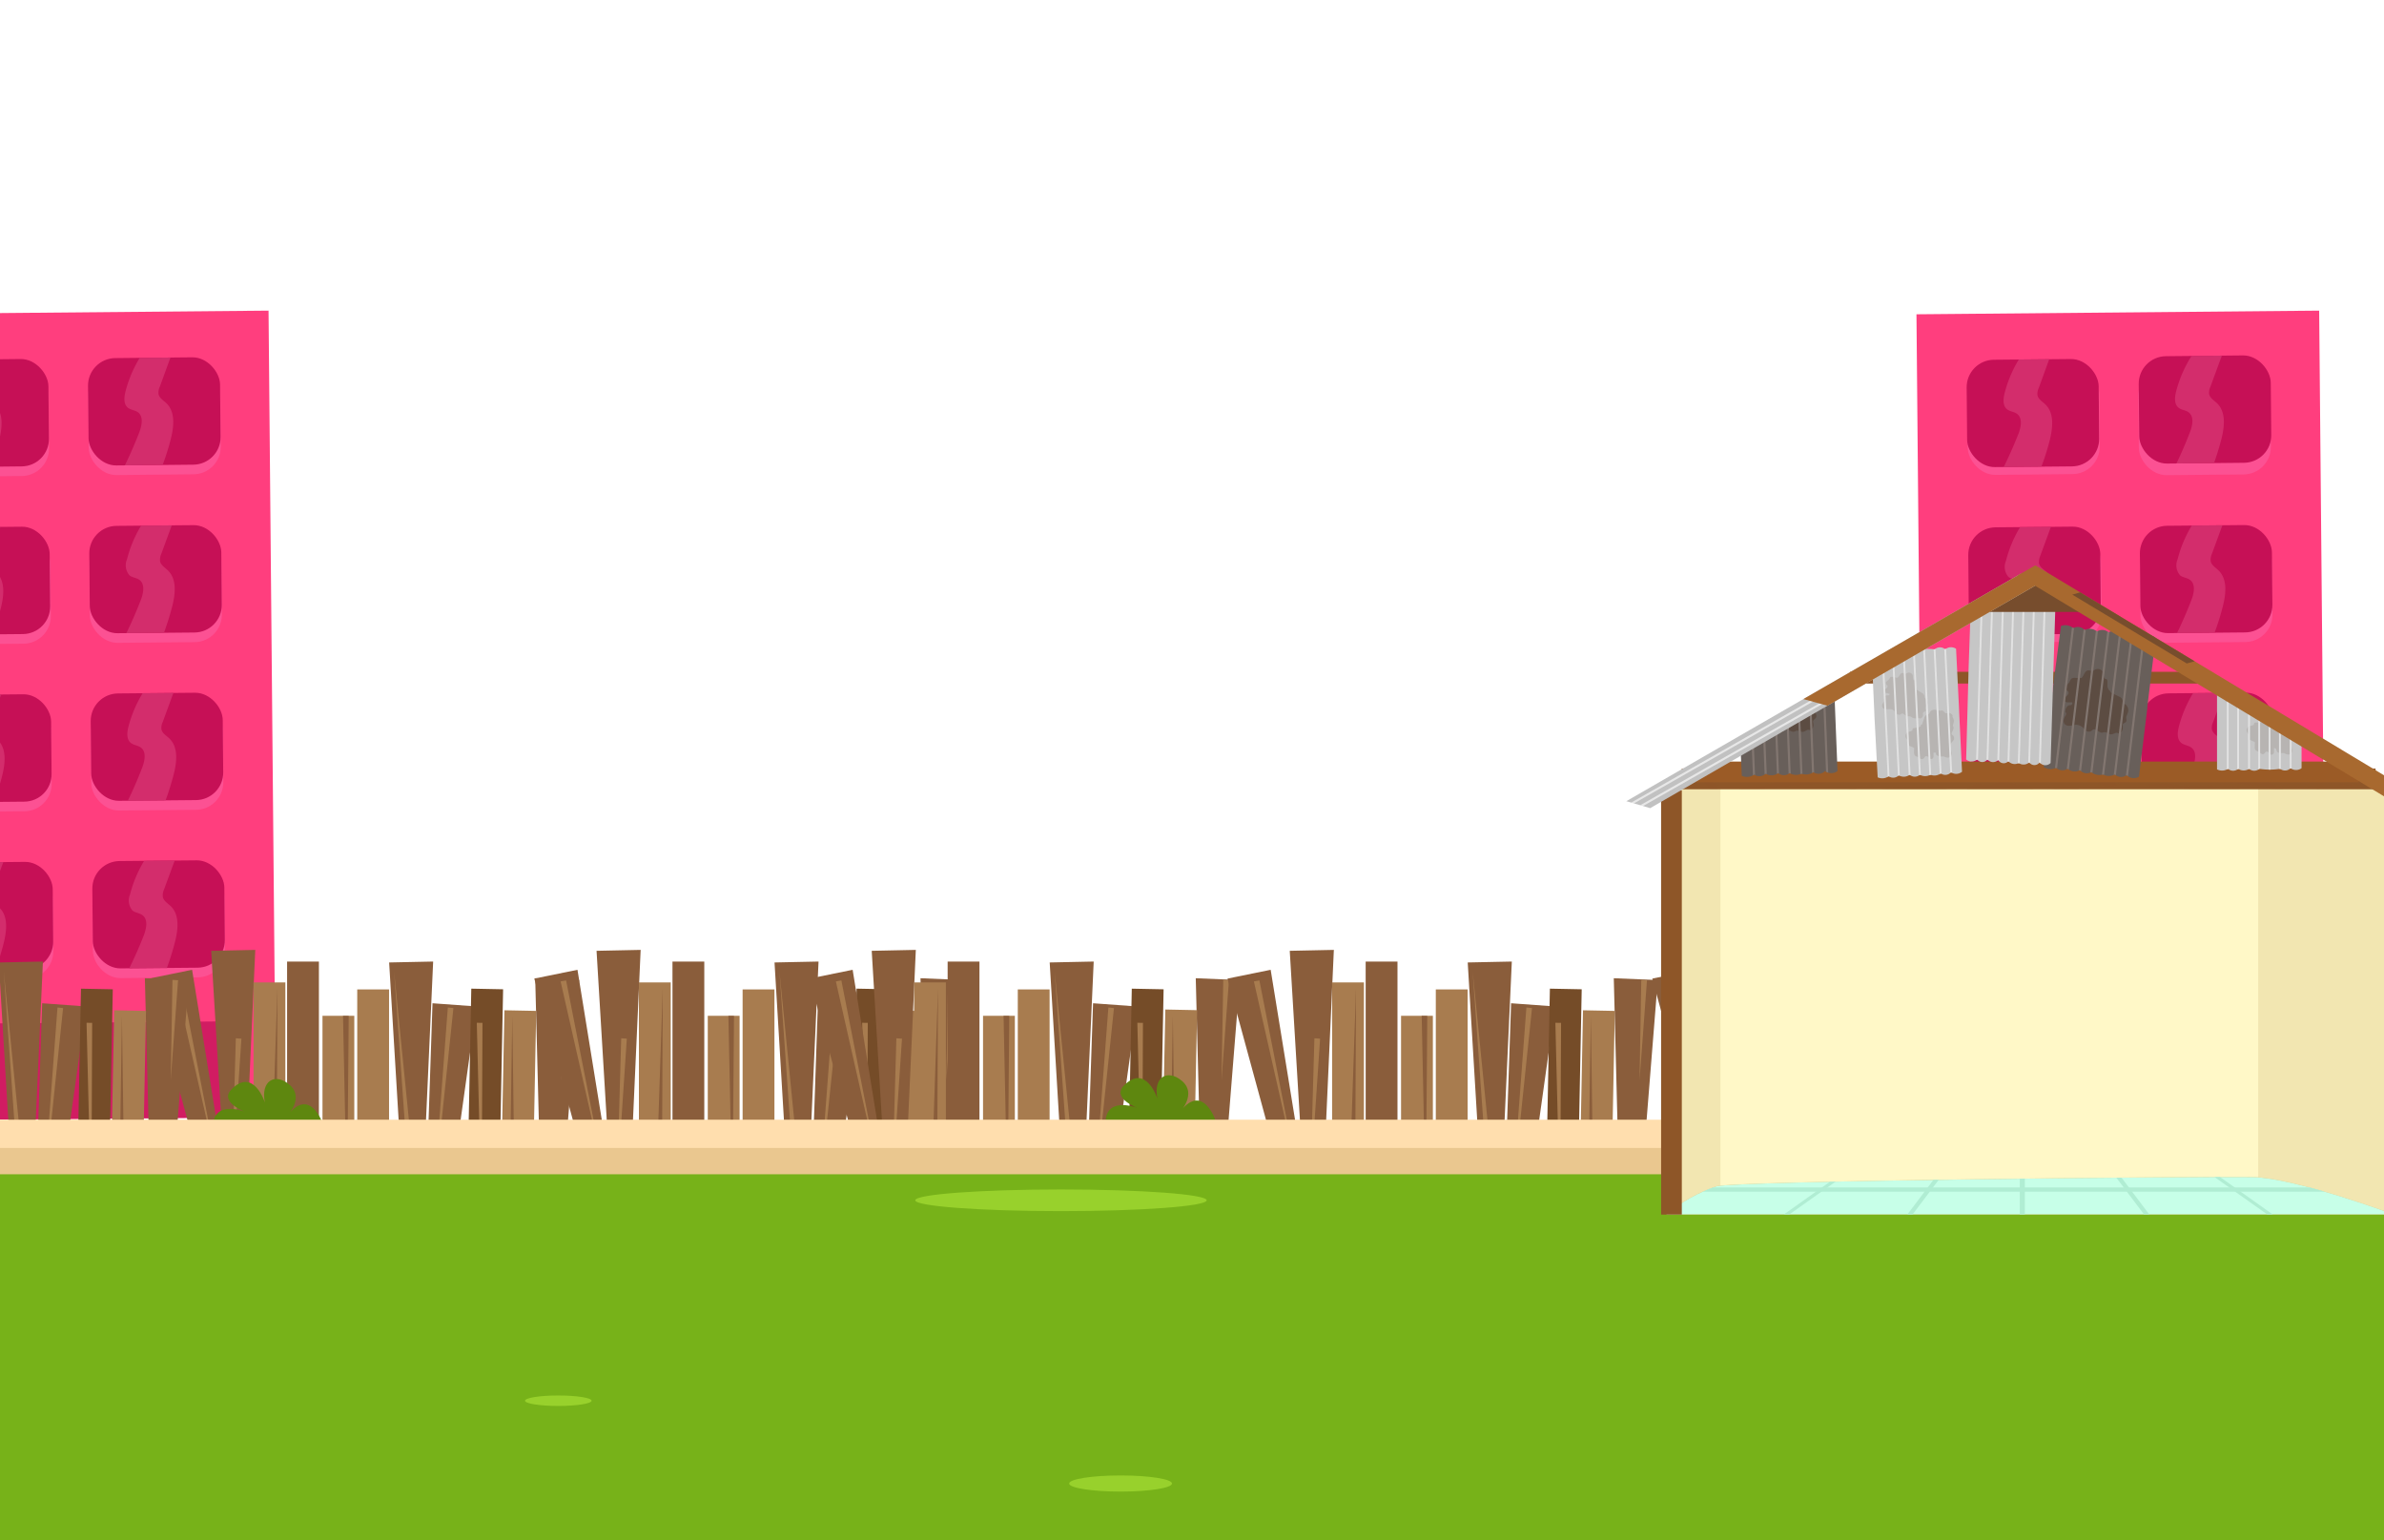 <svg id="Layer_1" data-name="Layer 1" xmlns="http://www.w3.org/2000/svg" xmlns:xlink="http://www.w3.org/1999/xlink" viewBox="0 0 260 168"><defs><style>.cls-1{fill:#fff;}.cls-2{fill:#c61056;}.cls-3,.cls-72{fill:none;}.cls-4{fill:#e2bf71;}.cls-5{fill:#c7ffe8;}.cls-54,.cls-6{fill:#8e5628;}.cls-7{fill:#685f5a;}.cls-8{fill:#c6c6c6;}.cls-9{fill:#c1c1c1;}.cls-10{fill:#a8692f;}.cls-11{clip-path:url(#clip-path);}.cls-12{fill:#ff3e7e;}.cls-13{fill:#fc5193;}.cls-14{clip-path:url(#clip-path-2);}.cls-15{fill:#d32d6c;}.cls-16{clip-path:url(#clip-path-3);}.cls-17{clip-path:url(#clip-path-4);}.cls-18{clip-path:url(#clip-path-5);}.cls-19{clip-path:url(#clip-path-6);}.cls-20{clip-path:url(#clip-path-7);}.cls-21{clip-path:url(#clip-path-8);}.cls-22{clip-path:url(#clip-path-9);}.cls-23{fill:#d11c62;}.cls-24{clip-path:url(#clip-path-10);}.cls-25{clip-path:url(#clip-path-11);}.cls-26{clip-path:url(#clip-path-12);}.cls-27{clip-path:url(#clip-path-13);}.cls-28{clip-path:url(#clip-path-14);}.cls-29{clip-path:url(#clip-path-15);}.cls-30{clip-path:url(#clip-path-16);}.cls-31{clip-path:url(#clip-path-17);}.cls-32{clip-path:url(#clip-path-18);}.cls-33{fill:#8a5d3b;}.cls-34{fill:#a87c4f;}.cls-35{fill:#754c28;}.cls-36{clip-path:url(#clip-path-19);}.cls-37{clip-path:url(#clip-path-20);}.cls-38{clip-path:url(#clip-path-21);}.cls-39{clip-path:url(#clip-path-22);}.cls-40{clip-path:url(#clip-path-23);}.cls-41{clip-path:url(#clip-path-24);}.cls-42{fill:#5e870f;}.cls-43{fill:#77b219;}.cls-44{fill:#eac78f;}.cls-45{fill:#ffdeae;}.cls-46{fill:#98d12c;}.cls-47{fill:#fff8c7;}.cls-48{fill:#f2e6b1;}.cls-49{clip-path:url(#clip-path-25);}.cls-50{clip-path:url(#clip-path-26);}.cls-51{fill:#b0edd3;}.cls-52{clip-path:url(#clip-path-27);}.cls-53{opacity:0.32;}.cls-54{opacity:0.53;}.cls-55{fill:#9b5b26;}.cls-56{clip-path:url(#clip-path-28);}.cls-57{fill:#4f3629;opacity:0.48;}.cls-58{fill:#827670;}.cls-59{clip-path:url(#clip-path-29);}.cls-60{clip-path:url(#clip-path-30);}.cls-61{fill:#564133;}.cls-61,.cls-62{opacity:0.14;}.cls-62{fill:#664f42;}.cls-63{fill:#e2e2e2;}.cls-64{clip-path:url(#clip-path-31);}.cls-65{clip-path:url(#clip-path-32);}.cls-66{clip-path:url(#clip-path-33);}.cls-67{clip-path:url(#clip-path-34);}.cls-68{clip-path:url(#clip-path-35);}.cls-69{clip-path:url(#clip-path-36);}.cls-70{fill:#774d2d;}.cls-71{clip-path:url(#clip-path-37);}.cls-72{stroke:#fff;stroke-miterlimit:10;stroke-width:0.23px;opacity:0.61;}.cls-73{clip-path:url(#clip-path-38);}</style><clipPath id="clip-path"><rect class="cls-1" width="260" height="168"/></clipPath><clipPath id="clip-path-2"><rect class="cls-2" x="214.51" y="39.2" width="14.4" height="11.71" rx="3" transform="translate(-0.4 2.01) rotate(-0.52)"/></clipPath><clipPath id="clip-path-3"><rect class="cls-2" x="233.23" y="39.03" width="14.4" height="11.71" rx="3" transform="matrix(1, -0.01, 0.01, 1, -0.4, 2.18)"/></clipPath><clipPath id="clip-path-4"><rect class="cls-2" x="214.68" y="57.48" width="14.4" height="11.71" rx="3" transform="translate(-0.56 2.01) rotate(-0.52)"/></clipPath><clipPath id="clip-path-5"><rect class="cls-2" x="233.4" y="57.31" width="14.4" height="11.71" rx="3" transform="translate(-0.56 2.18) rotate(-0.52)"/></clipPath><clipPath id="clip-path-6"><rect class="cls-2" x="214.84" y="75.76" width="14.4" height="11.71" rx="3" transform="matrix(1, -0.01, 0.01, 1, -0.73, 2.01)"/></clipPath><clipPath id="clip-path-7"><rect class="cls-2" x="233.56" y="75.59" width="14.4" height="11.71" rx="3" transform="translate(-0.73 2.18) rotate(-0.52)"/></clipPath><clipPath id="clip-path-8"><rect class="cls-2" x="215.01" y="94.04" width="14.4" height="11.71" rx="3" transform="translate(-0.89 2.01) rotate(-0.52)"/></clipPath><clipPath id="clip-path-9"><rect class="cls-2" x="233.73" y="93.87" width="14.4" height="11.71" rx="3" transform="translate(-0.89 2.18) rotate(-0.52)"/></clipPath><clipPath id="clip-path-10"><rect class="cls-2" x="-9.13" y="39.2" width="14.4" height="11.71" rx="3" transform="matrix(1, -0.01, 0.01, 1, -0.41, -0.02)"/></clipPath><clipPath id="clip-path-11"><rect class="cls-2" x="9.59" y="39.03" width="14.4" height="11.71" rx="3" transform="matrix(1, -0.01, 0.01, 1, -0.41, 0.15)"/></clipPath><clipPath id="clip-path-12"><rect class="cls-2" x="-8.96" y="57.48" width="14.4" height="11.71" rx="3" transform="translate(-0.57 -0.01) rotate(-0.52)"/></clipPath><clipPath id="clip-path-13"><rect class="cls-2" x="9.76" y="57.31" width="14.4" height="11.71" rx="3" transform="translate(-0.57 0.16) rotate(-0.52)"/></clipPath><clipPath id="clip-path-14"><rect class="cls-2" x="-8.8" y="75.76" width="14.4" height="11.71" rx="3" transform="translate(-0.74 -0.01) rotate(-0.52)"/></clipPath><clipPath id="clip-path-15"><rect class="cls-2" x="9.92" y="75.59" width="14.4" height="11.71" rx="3" transform="translate(-0.74 0.16) rotate(-0.52)"/></clipPath><clipPath id="clip-path-16"><rect class="cls-2" x="-8.63" y="94.04" width="14.4" height="11.71" rx="3" transform="translate(-0.9 -0.01) rotate(-0.52)"/></clipPath><clipPath id="clip-path-17"><rect class="cls-2" x="10.09" y="93.87" width="14.4" height="11.71" rx="3" transform="translate(-0.9 0.16) rotate(-0.52)"/></clipPath><clipPath id="clip-path-18"><rect class="cls-3" x="14.95" y="101.21" width="49.52" height="23.65"/></clipPath><clipPath id="clip-path-19"><rect class="cls-3" x="-27.62" y="101.21" width="49.52" height="23.65"/></clipPath><clipPath id="clip-path-20"><rect class="cls-3" x="56.97" y="101.21" width="49.52" height="23.65"/></clipPath><clipPath id="clip-path-21"><rect class="cls-3" x="86.99" y="101.21" width="49.52" height="23.65"/></clipPath><clipPath id="clip-path-22"><rect class="cls-3" x="132.58" y="101.21" width="49.52" height="23.65"/></clipPath><clipPath id="clip-path-23"><rect class="cls-3" x="178.91" y="101.21" width="49.52" height="23.65"/></clipPath><clipPath id="clip-path-24"><rect class="cls-3" x="224.41" y="101.21" width="49.52" height="23.65"/></clipPath><clipPath id="clip-path-25"><path class="cls-4" d="M181.74,132.45a16.86,16.86,0,0,1,5.47-3.07c2.52-.61,53.76-1.1,58.48-1s15.36,4.07,15.36,4.07Z"/></clipPath><clipPath id="clip-path-26"><rect class="cls-5" x="178.45" y="124.74" width="84.22" height="14.21"/></clipPath><clipPath id="clip-path-27"><rect class="cls-6" x="183.42" y="83.83" width="75.66" height="2.26" transform="translate(442.5 169.91) rotate(-180)"/></clipPath><clipPath id="clip-path-28"><path class="cls-7" d="M233.79,69.46a1,1,0,0,0-1.27-.22,1.36,1.36,0,0,0-1.27-.27,1.4,1.4,0,0,0-1.3,0,1,1,0,0,0-1.25-.09,1.2,1.2,0,0,0-.65-.29,1.08,1.08,0,0,0-.69.13,1,1,0,0,0-1.25-.21,1.34,1.34,0,0,0-1.34-.24l-1,7.65h0V76h0l-.89,7.65a1.33,1.33,0,0,0,1.36.09,1,1,0,0,0,1.25.1,1.2,1.2,0,0,0,1.35.16,1,1,0,0,0,1.24.21,1.37,1.37,0,0,0,1.27.26,1.4,1.4,0,0,0,1.3,0,1,1,0,0,0,1.28.07,1.1,1.1,0,0,0,1.35.17l.91-7.5v-.13l.91-7.5A1.08,1.08,0,0,0,233.79,69.46Z"/></clipPath><clipPath id="clip-path-29"><polygon id="SVGID" class="cls-3" points="241.55 74.55 252.26 82.08 252.03 84.34 241.65 84.42 241.55 74.55"/></clipPath><clipPath id="clip-path-30"><path class="cls-8" d="M249.81,70.35a.84.84,0,0,0-1.13-.07,6.55,6.55,0,0,0-2.28,0,.84.84,0,0,0-1.11,0,1,1,0,0,0-1.19,0,.84.84,0,0,0-1.11,0,1.18,1.18,0,0,0-1.2-.07l0,6.8h0v.11h0l0,6.79a1.2,1.2,0,0,0,1.2-.06.84.84,0,0,0,1.11,0,1.07,1.07,0,0,0,1.19,0,.84.84,0,0,0,1.11,0,7.26,7.26,0,0,0,2.28,0,.84.84,0,0,0,1.13-.07,1,1,0,0,0,1.2,0V70.35A1,1,0,0,0,249.81,70.35Z"/></clipPath><clipPath id="clip-path-31"><polyline id="SVGID-2" data-name="SVGID" class="cls-3" points="202.29 74.64 208.89 70.02 213.54 70.21 214.17 84.59 203.51 85.33 203.05 77.4"/></clipPath><clipPath id="clip-path-32"><path class="cls-8" d="M212.14,70.82a.84.84,0,0,0-1.13,0,6.88,6.88,0,0,0-2.28.11.85.85,0,0,0-1.11.11,1,1,0,0,0-.6-.16,1,1,0,0,0-.59.21.84.84,0,0,0-1.11,0,1.17,1.17,0,0,0-1.2,0l.3,6.79h0V78h0l.36,6.78a1.19,1.19,0,0,0,1.2-.12.84.84,0,0,0,1.1-.1,1.07,1.07,0,0,0,1.19-.06.84.84,0,0,0,1.11,0,1.2,1.2,0,0,0,1.15,0,1.17,1.17,0,0,0,1.13-.15.83.83,0,0,0,1.12-.12,1,1,0,0,0,1.2-.06l-.32-6.65v-.11l-.33-6.65A1,1,0,0,0,212.14,70.82Z"/></clipPath><clipPath id="clip-path-33"><polyline id="SVGID-3" data-name="SVGID" class="cls-3" points="212.87 68.74 219.85 63.26 224.48 64.09 223.8 83.75 213.12 83.45 213.38 72.58"/></clipPath><clipPath id="clip-path-34"><path class="cls-8" d="M223,64.75a.69.69,0,0,0-1.13-.15.93.93,0,0,0-1.13-.2.92.92,0,0,0-1.14.07.69.69,0,0,0-1.11,0,.82.82,0,0,0-1.19-.07.69.69,0,0,0-1.11-.13.92.92,0,0,0-1.19-.16l-.32,9.28h0v.16h0l-.25,9.28a.91.91,0,0,0,1.2,0,.69.69,0,0,0,1.11,0,.88.88,0,0,0,.58.29.85.85,0,0,0,.61-.23.68.68,0,0,0,1.1.13.94.94,0,0,0,1.14.2.92.92,0,0,0,1.14-.07.69.69,0,0,0,1.13,0,.79.79,0,0,0,1.2.06l.28-9.1v-.15l.28-9.1A.78.78,0,0,0,223,64.75Z"/></clipPath><clipPath id="clip-path-35"><polygon id="SVGID-4" data-name="SVGID" class="cls-3" points="200.78 75.36 183.95 85.02 199.88 84.68 200.73 84 200.78 75.36"/></clipPath><clipPath id="clip-path-36"><path class="cls-7" d="M198.44,68.82a1,1,0,0,0-1.29,0,7.64,7.64,0,0,0-2.58.1,1,1,0,0,0-1.26.1,1.18,1.18,0,0,0-.68-.18,1.1,1.1,0,0,0-.67.24,1,1,0,0,0-1.26,0,1.34,1.34,0,0,0-1.36,0l.27,7.7h0v.13h0l.35,7.7a1.33,1.33,0,0,0,1.35-.13,1,1,0,0,0,1.26-.1,1.18,1.18,0,0,0,.68.18,1.1,1.1,0,0,0,.67-.24,1,1,0,0,0,1.26,0,1.35,1.35,0,0,0,1.29.06,1.38,1.38,0,0,0,1.29-.16,1,1,0,0,0,1.28-.13,1.11,1.11,0,0,0,1.36,0l-.3-7.55v-.13l-.29-7.55A1.1,1.1,0,0,0,198.44,68.82Z"/></clipPath><clipPath id="clip-path-37"><polygon class="cls-9" points="179.97 88.14 222.9 63.33 220.37 62.58 177.37 87.38 179.97 88.14"/></clipPath><clipPath id="clip-path-38"><polygon class="cls-10" points="262.19 88.17 220.07 62.75 221.97 61.66 264.81 87.45 262.19 88.17"/></clipPath></defs><rect class="cls-1" width="260" height="168"/><g class="cls-11"><rect class="cls-12" x="209.41" y="34.08" width="43.92" height="87.95" transform="translate(-0.7 2.1) rotate(-0.52)"/><rect class="cls-13" x="214.52" y="40.25" width="14.4" height="11.71" rx="3" transform="matrix(1, -0.01, 0.01, 1, -0.41, 2.01)"/><rect class="cls-2" x="214.51" y="39.2" width="14.4" height="11.71" rx="3" transform="translate(-0.4 2.01) rotate(-0.52)"/><g class="cls-14"><path class="cls-15" d="M221,38a13.5,13.5,0,0,0-2.38,4.89c-.15.61-.22,1.36.27,1.75.32.25.76.26,1.08.49.64.47.44,1.46.16,2.19A48.63,48.63,0,0,1,217.45,53c1.31.48,2.92.67,4-.22a4.52,4.52,0,0,0,1.23-2,27.11,27.11,0,0,0,.87-2.78c.33-1.33.51-2.93-.47-3.88-.33-.32-.78-.57-.87-1a1.44,1.44,0,0,1,.14-.81l1.09-3a2.6,2.6,0,0,0,.25-1.19,1.38,1.38,0,0,0-1-1.14,1.35,1.35,0,0,0-1.41.64"/></g><rect class="cls-13" x="233.24" y="40.08" width="14.4" height="11.71" rx="3" transform="translate(-0.41 2.18) rotate(-0.52)"/><rect class="cls-2" x="233.23" y="39.03" width="14.4" height="11.71" rx="3" transform="matrix(1, -0.01, 0.01, 1, -0.4, 2.18)"/><g class="cls-16"><path class="cls-15" d="M239.7,37.83a13.66,13.66,0,0,0-2.38,4.89c-.15.61-.22,1.36.28,1.75.31.25.76.26,1.08.49.64.47.44,1.46.15,2.19a46.38,46.38,0,0,1-2.66,5.72c1.32.48,2.92.67,4-.22a4.54,4.54,0,0,0,1.24-2c.33-.91.62-1.84.86-2.78.34-1.33.51-2.93-.47-3.88-.33-.32-.77-.57-.87-1a1.44,1.44,0,0,1,.14-.81l1.1-3a2.73,2.73,0,0,0,.24-1.19,1.31,1.31,0,0,0-2.45-.5"/></g><rect class="cls-13" x="214.69" y="58.53" width="14.4" height="11.71" rx="3" transform="matrix(1, -0.01, 0.01, 1, -0.57, 2.01)"/><rect class="cls-2" x="214.68" y="57.48" width="14.4" height="11.71" rx="3" transform="translate(-0.56 2.01) rotate(-0.52)"/><g class="cls-17"><path class="cls-15" d="M221.14,56.28a13.48,13.48,0,0,0-2.37,4.89,1.67,1.67,0,0,0,.27,1.75c.31.25.76.26,1.08.49.64.47.44,1.46.15,2.19a47,47,0,0,1-2.65,5.72c1.31.48,2.92.67,4-.22a4.61,4.61,0,0,0,1.23-2c.33-.91.62-1.84.86-2.78.34-1.33.51-2.93-.47-3.88-.32-.32-.77-.57-.87-1a1.64,1.64,0,0,1,.14-.81l1.1-3a2.59,2.59,0,0,0,.24-1.19,1.31,1.31,0,0,0-2.45-.5"/></g><rect class="cls-13" x="233.41" y="58.36" width="14.4" height="11.71" rx="3" transform="translate(-0.57 2.18) rotate(-0.52)"/><rect class="cls-2" x="233.4" y="57.31" width="14.4" height="11.71" rx="3" transform="translate(-0.56 2.18) rotate(-0.52)"/><g class="cls-18"><path class="cls-15" d="M239.86,56.11A13.56,13.56,0,0,0,237.49,61a1.67,1.67,0,0,0,.27,1.75c.31.25.76.26,1.08.49.64.47.44,1.46.16,2.19a47.17,47.17,0,0,1-2.66,5.72c1.31.48,2.92.67,4-.22a4.61,4.61,0,0,0,1.23-2.05,27.06,27.06,0,0,0,.86-2.78c.34-1.33.51-2.93-.47-3.88-.32-.32-.77-.57-.86-1a1.53,1.53,0,0,1,.13-.81l1.1-3a2.59,2.59,0,0,0,.24-1.19,1.31,1.31,0,0,0-2.45-.5"/></g><rect class="cls-13" x="214.85" y="76.81" width="14.4" height="11.71" rx="3" transform="translate(-0.74 2.01) rotate(-0.52)"/><rect class="cls-2" x="214.84" y="75.76" width="14.4" height="11.71" rx="3" transform="matrix(1, -0.01, 0.01, 1, -0.73, 2.01)"/><g class="cls-19"><path class="cls-15" d="M221.31,74.56a13.5,13.5,0,0,0-2.38,4.89c-.15.61-.22,1.36.27,1.75.32.25.76.26,1.09.49.63.47.43,1.46.15,2.19a47.17,47.17,0,0,1-2.66,5.72c1.31.48,2.92.67,4-.22a4.44,4.44,0,0,0,1.23-2,27.11,27.11,0,0,0,.87-2.78c.34-1.33.51-2.93-.47-3.88-.33-.32-.78-.57-.87-1a1.44,1.44,0,0,1,.14-.81l1.09-3A2.6,2.6,0,0,0,224,74.7a1.31,1.31,0,0,0-2.45-.5"/></g><rect class="cls-13" x="233.57" y="76.65" width="14.4" height="11.71" rx="3" transform="translate(-0.74 2.18) rotate(-0.52)"/><rect class="cls-2" x="233.56" y="75.59" width="14.4" height="11.71" rx="3" transform="translate(-0.73 2.18) rotate(-0.52)"/><g class="cls-20"><path class="cls-15" d="M240,74.39a13.74,13.74,0,0,0-2.38,4.89c-.15.61-.22,1.36.28,1.75.31.25.76.26,1.08.5.64.46.44,1.45.15,2.19a46.24,46.24,0,0,1-2.66,5.71c1.32.48,2.92.67,4-.22a4.54,4.54,0,0,0,1.24-2c.33-.91.62-1.84.86-2.78.34-1.33.51-2.93-.47-3.88-.32-.32-.77-.56-.87-1a1.44,1.44,0,0,1,.14-.81l1.1-3a2.73,2.73,0,0,0,.24-1.19,1.31,1.31,0,0,0-2.45-.5"/></g><rect class="cls-13" x="215.02" y="95.09" width="14.4" height="11.71" rx="3" transform="translate(-0.9 2.01) rotate(-0.52)"/><rect class="cls-2" x="215.01" y="94.04" width="14.4" height="11.71" rx="3" transform="translate(-0.89 2.01) rotate(-0.52)"/><g class="cls-21"><path class="cls-15" d="M221.47,92.84a13.56,13.56,0,0,0-2.37,4.89,1.67,1.67,0,0,0,.27,1.75c.31.25.76.26,1.08.5.64.46.44,1.45.15,2.19a46.18,46.18,0,0,1-2.65,5.71c1.31.48,2.92.67,4-.22a4.61,4.61,0,0,0,1.23-2c.33-.91.62-1.84.86-2.78.34-1.33.51-2.93-.47-3.88-.32-.32-.77-.56-.86-1a1.53,1.53,0,0,1,.13-.81l1.1-3a2.59,2.59,0,0,0,.24-1.19,1.31,1.31,0,0,0-2.45-.5"/></g><rect class="cls-13" x="233.74" y="94.93" width="14.4" height="11.71" rx="3" transform="matrix(1, -0.01, 0.01, 1, -0.9, 2.18)"/><rect class="cls-2" x="233.73" y="93.87" width="14.4" height="11.71" rx="3" transform="translate(-0.89 2.18) rotate(-0.52)"/><g class="cls-22"><path class="cls-15" d="M240.19,92.67a13.56,13.56,0,0,0-2.37,4.89c-.15.61-.22,1.36.27,1.75.31.25.76.26,1.08.5.64.46.44,1.45.16,2.19a47.75,47.75,0,0,1-2.66,5.71c1.31.48,2.92.67,4-.22a4.61,4.61,0,0,0,1.23-2,27.06,27.06,0,0,0,.86-2.78c.34-1.33.51-2.93-.47-3.88-.32-.31-.77-.56-.86-1a1.55,1.55,0,0,1,.13-.82l1.1-2.95a2.66,2.66,0,0,0,.24-1.2,1.35,1.35,0,0,0-1-1.14,1.34,1.34,0,0,0-1.4.64"/></g><rect class="cls-23" x="214.39" y="111.54" width="34.66" height="10.49" transform="translate(-1.05 2.1) rotate(-0.52)"/><rect class="cls-12" x="-14.23" y="34.08" width="43.92" height="87.95" transform="translate(-0.71 0.07) rotate(-0.52)"/><rect class="cls-13" x="-9.12" y="40.25" width="14.4" height="11.71" rx="3" transform="matrix(1, -0.01, 0.01, 1, -0.42, -0.02)"/><rect class="cls-2" x="-9.13" y="39.2" width="14.4" height="11.71" rx="3" transform="matrix(1, -0.01, 0.01, 1, -0.41, -0.02)"/><g class="cls-24"><path class="cls-15" d="M-2.66,38A13.34,13.34,0,0,0-5,42.89c-.15.61-.22,1.36.27,1.75.31.25.76.26,1.08.49.64.47.44,1.46.16,2.19A48.63,48.63,0,0,1-6.19,53c1.31.48,2.92.67,4-.22a4.52,4.52,0,0,0,1.23-2c.34-.91.62-1.84.87-2.78.33-1.33.51-2.93-.48-3.88-.32-.32-.77-.57-.86-1a1.44,1.44,0,0,1,.14-.81l1.09-3A2.47,2.47,0,0,0,0,38.14,1.35,1.35,0,0,0-1,37a1.35,1.35,0,0,0-1.4.64"/></g><rect class="cls-13" x="9.6" y="40.08" width="14.4" height="11.71" rx="3" transform="matrix(1, -0.01, 0.01, 1, -0.41, 0.15)"/><rect class="cls-2" x="9.59" y="39.03" width="14.4" height="11.71" rx="3" transform="matrix(1, -0.01, 0.01, 1, -0.41, 0.15)"/><g class="cls-25"><path class="cls-15" d="M16.06,37.83a13.5,13.5,0,0,0-2.38,4.89c-.15.61-.22,1.36.27,1.75.32.25.76.26,1.09.49.63.47.43,1.46.15,2.19a47.89,47.89,0,0,1-2.66,5.72c1.31.48,2.92.67,4-.22a4.44,4.44,0,0,0,1.23-2,27.11,27.11,0,0,0,.87-2.78c.34-1.33.51-2.93-.47-3.88-.33-.32-.78-.57-.87-1a1.44,1.44,0,0,1,.14-.81l1.09-3A2.6,2.6,0,0,0,18.77,38a1.31,1.31,0,0,0-2.45-.5"/></g><rect class="cls-13" x="-8.95" y="58.53" width="14.4" height="11.71" rx="3" transform="matrix(1, -0.01, 0.01, 1, -0.58, -0.01)"/><rect class="cls-2" x="-8.96" y="57.48" width="14.4" height="11.71" rx="3" transform="translate(-0.57 -0.01) rotate(-0.52)"/><g class="cls-26"><path class="cls-15" d="M-2.5,56.28a13.48,13.48,0,0,0-2.37,4.89,1.67,1.67,0,0,0,.27,1.75c.31.25.76.26,1.08.49.64.47.44,1.46.15,2.19A47,47,0,0,1-6,71.32c1.31.48,2.91.67,4-.22a4.61,4.61,0,0,0,1.23-2c.33-.91.62-1.84.86-2.78.34-1.33.51-2.93-.47-3.88-.32-.32-.77-.57-.87-1a1.53,1.53,0,0,1,.14-.81l1.1-3a2.59,2.59,0,0,0,.24-1.19,1.35,1.35,0,0,0-1-1.14,1.35,1.35,0,0,0-1.41.64"/></g><rect class="cls-13" x="9.77" y="58.36" width="14.4" height="11.71" rx="3" transform="translate(-0.58 0.16) rotate(-0.52)"/><rect class="cls-2" x="9.76" y="57.31" width="14.4" height="11.71" rx="3" transform="translate(-0.57 0.16) rotate(-0.52)"/><g class="cls-27"><path class="cls-15" d="M16.22,56.11A13.56,13.56,0,0,0,13.85,61a1.67,1.67,0,0,0,.27,1.75c.31.25.76.26,1.08.49.64.47.44,1.46.16,2.19a47.17,47.17,0,0,1-2.66,5.72c1.31.48,2.92.67,4-.22a4.61,4.61,0,0,0,1.23-2.05c.33-.91.62-1.84.86-2.78.34-1.33.51-2.93-.47-3.88-.32-.32-.77-.57-.86-1a1.53,1.53,0,0,1,.13-.81l1.1-3a2.59,2.59,0,0,0,.24-1.19,1.31,1.31,0,0,0-2.45-.5"/></g><rect class="cls-13" x="-8.79" y="76.81" width="14.4" height="11.71" rx="3" transform="translate(-0.75 -0.01) rotate(-0.52)"/><rect class="cls-2" x="-8.8" y="75.76" width="14.4" height="11.71" rx="3" transform="translate(-0.74 -0.01) rotate(-0.52)"/><g class="cls-28"><path class="cls-15" d="M-2.33,74.56a13.5,13.5,0,0,0-2.38,4.89c-.15.61-.22,1.36.27,1.75.31.25.76.26,1.08.49.64.47.44,1.46.16,2.19A47.17,47.17,0,0,1-5.86,89.6c1.31.48,2.92.67,4-.22a4.52,4.52,0,0,0,1.23-2,27.11,27.11,0,0,0,.87-2.78c.33-1.33.51-2.93-.47-3.88-.33-.32-.78-.57-.87-1A1.44,1.44,0,0,1-1,78.85l1.09-3A2.6,2.6,0,0,0,.38,74.7a1.38,1.38,0,0,0-1-1.14,1.35,1.35,0,0,0-1.4.64"/></g><rect class="cls-13" x="9.93" y="76.65" width="14.4" height="11.71" rx="3" transform="translate(-0.75 0.16) rotate(-0.52)"/><rect class="cls-2" x="9.92" y="75.59" width="14.4" height="11.71" rx="3" transform="translate(-0.74 0.16) rotate(-0.52)"/><g class="cls-29"><path class="cls-15" d="M16.39,74.39A13.58,13.58,0,0,0,14,79.28c-.15.61-.22,1.36.27,1.75.32.25.76.26,1.09.5.63.46.43,1.45.15,2.19a46.24,46.24,0,0,1-2.66,5.71c1.31.48,2.92.67,4-.22a4.54,4.54,0,0,0,1.24-2c.33-.91.62-1.84.86-2.78.34-1.33.51-2.93-.47-3.88-.33-.32-.78-.56-.87-1a1.44,1.44,0,0,1,.14-.81l1.1-3a2.73,2.73,0,0,0,.24-1.19,1.31,1.31,0,0,0-2.45-.5"/></g><rect class="cls-13" x="-8.62" y="95.09" width="14.4" height="11.71" rx="3" transform="translate(-0.91 -0.01) rotate(-0.52)"/><rect class="cls-2" x="-8.63" y="94.04" width="14.4" height="11.71" rx="3" transform="translate(-0.9 -0.01) rotate(-0.52)"/><g class="cls-30"><path class="cls-15" d="M-2.17,92.84a13.56,13.56,0,0,0-2.37,4.89,1.67,1.67,0,0,0,.27,1.75c.31.25.76.26,1.08.5.64.46.44,1.45.15,2.19a46.18,46.18,0,0,1-2.65,5.71c1.31.48,2.91.67,4-.22a4.61,4.61,0,0,0,1.23-2c.33-.91.62-1.84.86-2.78C.74,101.5.91,99.9-.07,99c-.32-.32-.77-.56-.87-1a1.53,1.53,0,0,1,.14-.81l1.1-3A2.59,2.59,0,0,0,.54,93a1.35,1.35,0,0,0-1-1.14,1.36,1.36,0,0,0-1.41.64"/></g><rect class="cls-13" x="10.1" y="94.93" width="14.4" height="11.71" rx="3" transform="translate(-0.91 0.16) rotate(-0.52)"/><rect class="cls-2" x="10.09" y="93.87" width="14.4" height="11.71" rx="3" transform="translate(-0.9 0.16) rotate(-0.52)"/><g class="cls-31"><path class="cls-15" d="M16.55,92.67a13.56,13.56,0,0,0-2.37,4.89,1.67,1.67,0,0,0,.27,1.75c.31.25.76.26,1.08.5.64.46.44,1.45.16,2.19A47.75,47.75,0,0,1,13,107.71c1.31.48,2.92.67,4-.22a4.61,4.61,0,0,0,1.23-2c.33-.91.62-1.84.86-2.78.34-1.33.51-2.93-.47-3.88-.32-.31-.77-.56-.86-1a1.55,1.55,0,0,1,.13-.82L19,94a2.66,2.66,0,0,0,.24-1.2,1.31,1.31,0,0,0-2.45-.5"/></g><rect class="cls-23" x="-9.25" y="111.54" width="34.66" height="10.49" transform="translate(-1.06 0.08) rotate(-0.52)"/><g class="cls-32"><polygon class="cls-33" points="61.42 128.76 58.93 128.66 58.37 106.69 63.17 106.89 61.42 128.76"/><polygon class="cls-33" points="24.46 127.43 22.02 127.93 16.24 106.73 20.95 105.77 24.46 127.43"/><polygon class="cls-33" points="24.35 125.6 26.85 125.55 27.84 103.6 23.03 103.7 24.35 125.6"/><polygon class="cls-33" points="43.76 126.88 46.25 126.82 47.24 104.87 42.44 104.97 43.76 126.88"/><polygon class="cls-33" points="46.43 131.35 48.92 131.53 51.97 109.77 47.17 109.42 46.43 131.35"/><polygon class="cls-34" points="23.81 127.76 19.72 106.93 19.12 107.04 23.81 127.76"/><polygon class="cls-34" points="42.98 105.96 44.48 127.15 45.09 127.11 42.98 105.96"/><polygon class="cls-34" points="47.24 131.07 49.45 109.95 48.84 109.88 47.24 131.07"/><rect class="cls-34" x="27.65" y="107.15" width="3.47" height="20.77"/><rect class="cls-33" x="31.31" y="104.87" width="3.47" height="23.06"/><rect class="cls-34" x="35.17" y="110.79" width="3.47" height="17.14"/><rect class="cls-34" x="38.96" y="107.91" width="3.47" height="20.02"/><polygon class="cls-33" points="30.26 107.74 29.55 128.96 30.16 128.99 30.26 107.74"/><rect class="cls-34" x="54.81" y="110.21" width="3.47" height="20.77" transform="translate(110.72 242.28) rotate(-178.88)"/><rect class="cls-35" x="51.17" y="107.86" width="3.47" height="23.06" transform="translate(103.47 239.79) rotate(-178.88)"/><polygon class="cls-33" points="55.87 110.78 56.16 132.01 55.55 132.03 55.87 110.78"/><polygon class="cls-33" points="37.85 132.04 38.03 110.8 37.41 110.79 37.85 132.04"/><polygon class="cls-34" points="52.52 132.8 52.62 111.56 52 111.55 52.52 132.8"/><polygon class="cls-34" points="61.18 117.82 61.98 106.91 61.37 106.87 61.18 117.82"/><polygon class="cls-34" points="25.26 129.37 26.33 113.28 25.72 113.24 25.26 129.37"/></g><g class="cls-36"><polygon class="cls-33" points="18.85 128.76 16.36 128.66 15.8 106.69 20.6 106.89 18.85 128.76"/><polygon class="cls-33" points="1.19 126.88 3.69 126.82 4.68 104.87 -0.13 104.97 1.19 126.88"/><polygon class="cls-33" points="3.87 131.35 6.36 131.53 9.4 109.77 4.6 109.42 3.87 131.35"/><polygon class="cls-34" points="0.41 105.96 1.91 127.15 2.52 127.11 0.41 105.96"/><polygon class="cls-34" points="4.68 131.07 6.88 109.95 6.27 109.88 4.68 131.07"/><rect class="cls-34" x="12.24" y="110.21" width="3.47" height="20.77" transform="translate(25.6 241.45) rotate(-178.88)"/><rect class="cls-35" x="8.6" y="107.86" width="3.47" height="23.06" transform="translate(18.34 238.96) rotate(-178.88)"/><polygon class="cls-33" points="13.3 110.78 13.59 132.01 12.98 132.03 13.3 110.78"/><polygon class="cls-34" points="9.96 132.8 10.05 111.56 9.44 111.55 9.96 132.8"/><polygon class="cls-34" points="18.62 117.82 19.42 106.91 18.81 106.87 18.62 117.82"/></g><g class="cls-37"><polygon class="cls-33" points="103.45 128.76 100.95 128.66 100.39 106.69 105.2 106.89 103.45 128.76"/><polygon class="cls-33" points="66.49 127.43 64.05 127.93 58.27 106.73 62.98 105.77 66.49 127.43"/><polygon class="cls-33" points="66.38 125.6 68.88 125.55 69.87 103.6 65.06 103.7 66.38 125.6"/><polygon class="cls-33" points="85.78 126.88 88.28 126.82 89.27 104.87 84.47 104.97 85.78 126.88"/><polygon class="cls-33" points="88.46 131.35 90.95 131.53 93.99 109.77 89.2 109.42 88.46 131.35"/><polygon class="cls-34" points="65.84 127.76 61.74 106.93 61.14 107.04 65.84 127.76"/><polygon class="cls-34" points="85.01 105.96 86.5 127.15 87.11 127.11 85.01 105.96"/><polygon class="cls-34" points="89.27 131.07 91.48 109.95 90.87 109.88 89.27 131.07"/><rect class="cls-34" x="69.68" y="107.15" width="3.47" height="20.77"/><rect class="cls-33" x="73.34" y="104.87" width="3.47" height="23.06"/><rect class="cls-34" x="77.19" y="110.79" width="3.47" height="17.14"/><rect class="cls-34" x="80.99" y="107.91" width="3.47" height="20.02"/><polygon class="cls-33" points="72.28 107.74 71.58 128.96 72.19 128.99 72.28 107.74"/><rect class="cls-34" x="96.84" y="110.21" width="3.47" height="20.77" transform="translate(194.77 243.11) rotate(-178.88)"/><rect class="cls-35" x="93.2" y="107.86" width="3.47" height="23.06" transform="translate(187.51 240.61) rotate(-178.88)"/><polygon class="cls-33" points="97.89 110.78 98.19 132.01 97.58 132.03 97.89 110.78"/><polygon class="cls-33" points="79.88 132.04 80.05 110.8 79.44 110.79 79.88 132.04"/><polygon class="cls-34" points="94.55 132.8 94.64 111.56 94.03 111.55 94.55 132.8"/><polygon class="cls-34" points="103.21 117.82 104.01 106.91 103.4 106.87 103.21 117.82"/><polygon class="cls-34" points="67.29 129.37 68.36 113.28 67.75 113.24 67.29 129.37"/></g><g class="cls-38"><polygon class="cls-33" points="133.46 128.76 130.97 128.66 130.41 106.69 135.21 106.89 133.46 128.76"/><polygon class="cls-33" points="96.5 127.43 94.06 127.93 88.28 106.73 92.99 105.77 96.5 127.43"/><polygon class="cls-33" points="96.39 125.6 98.89 125.55 99.88 103.6 95.07 103.7 96.39 125.6"/><polygon class="cls-33" points="115.8 126.88 118.29 126.82 119.28 104.87 114.48 104.97 115.8 126.88"/><polygon class="cls-33" points="118.47 131.35 120.96 131.53 124 109.77 119.21 109.42 118.47 131.35"/><polygon class="cls-34" points="95.85 127.76 91.76 106.93 91.16 107.04 95.85 127.76"/><polygon class="cls-34" points="115.02 105.96 116.52 127.15 117.13 127.11 115.02 105.96"/><polygon class="cls-34" points="119.28 131.07 121.49 109.95 120.88 109.88 119.28 131.07"/><rect class="cls-34" x="99.69" y="107.15" width="3.47" height="20.77"/><rect class="cls-33" x="103.35" y="104.87" width="3.47" height="23.06"/><rect class="cls-34" x="107.21" y="110.79" width="3.47" height="17.14"/><rect class="cls-34" x="111" y="107.91" width="3.47" height="20.02"/><polygon class="cls-33" points="102.3 107.74 101.59 128.96 102.2 128.99 102.3 107.74"/><rect class="cls-34" x="126.85" y="110.21" width="3.47" height="20.77" transform="matrix(-1, -0.02, 0.02, -1, 254.79, 243.69)"/><rect class="cls-35" x="123.21" y="107.86" width="3.47" height="23.06" transform="translate(247.53 241.2) rotate(-178.88)"/><polygon class="cls-33" points="127.91 110.78 128.2 132.01 127.59 132.03 127.91 110.78"/><polygon class="cls-33" points="109.89 132.04 110.07 110.8 109.45 110.79 109.89 132.04"/><polygon class="cls-34" points="124.56 132.8 124.65 111.56 124.04 111.55 124.56 132.8"/><polygon class="cls-34" points="133.22 117.82 134.03 106.91 133.41 106.87 133.22 117.82"/><polygon class="cls-34" points="97.3 129.37 98.37 113.28 97.76 113.24 97.3 129.37"/></g><g class="cls-39"><polygon class="cls-33" points="179.05 128.76 176.56 128.66 176 106.69 180.8 106.89 179.05 128.76"/><polygon class="cls-33" points="142.1 127.43 139.65 127.93 133.87 106.73 138.58 105.77 142.1 127.43"/><polygon class="cls-33" points="141.98 125.6 144.48 125.55 145.47 103.6 140.66 103.7 141.98 125.6"/><polygon class="cls-33" points="161.39 126.88 163.88 126.82 164.88 104.87 160.07 104.97 161.39 126.88"/><polygon class="cls-33" points="164.06 131.35 166.55 131.53 169.6 109.77 164.8 109.42 164.06 131.35"/><polygon class="cls-34" points="141.44 127.76 137.35 106.93 136.75 107.04 141.44 127.76"/><polygon class="cls-34" points="160.61 105.96 162.11 127.15 162.72 127.11 160.61 105.96"/><polygon class="cls-34" points="164.88 131.07 167.08 109.95 166.47 109.88 164.88 131.07"/><rect class="cls-34" x="145.28" y="107.15" width="3.47" height="20.77"/><rect class="cls-33" x="148.94" y="104.87" width="3.47" height="23.06"/><rect class="cls-34" x="152.8" y="110.79" width="3.47" height="17.14"/><rect class="cls-34" x="156.59" y="107.91" width="3.47" height="20.02"/><polygon class="cls-33" points="147.89 107.74 147.18 128.96 147.79 128.99 147.89 107.74"/><rect class="cls-34" x="172.44" y="110.21" width="3.47" height="20.77" transform="translate(345.96 244.58) rotate(-178.88)"/><rect class="cls-35" x="168.8" y="107.86" width="3.47" height="23.06" transform="translate(338.71 242.09) rotate(-178.88)"/><polygon class="cls-33" points="173.5 110.78 173.79 132.01 173.18 132.03 173.5 110.78"/><polygon class="cls-33" points="155.49 132.04 155.66 110.8 155.05 110.79 155.49 132.04"/><polygon class="cls-34" points="170.15 132.8 170.25 111.56 169.63 111.55 170.15 132.8"/><polygon class="cls-34" points="178.81 117.82 179.62 106.91 179 106.87 178.81 117.82"/><polygon class="cls-34" points="142.89 129.37 143.97 113.28 143.35 113.24 142.89 129.37"/></g><g class="cls-40"><polygon class="cls-33" points="225.38 128.76 222.89 128.66 222.33 106.69 227.13 106.89 225.38 128.76"/><polygon class="cls-33" points="188.43 127.43 185.98 127.93 180.2 106.73 184.91 105.77 188.43 127.43"/><polygon class="cls-33" points="188.32 125.6 190.81 125.55 191.8 103.6 187 103.7 188.32 125.6"/><polygon class="cls-33" points="207.72 126.88 210.22 126.82 211.21 104.87 206.4 104.97 207.72 126.88"/><polygon class="cls-33" points="210.4 131.35 212.89 131.53 215.93 109.77 211.14 109.42 210.4 131.35"/><polygon class="cls-34" points="187.78 127.76 183.68 106.93 183.08 107.04 187.78 127.76"/><polygon class="cls-34" points="206.95 105.96 208.44 127.15 209.05 127.11 206.95 105.96"/><polygon class="cls-34" points="211.21 131.07 213.41 109.95 212.81 109.88 211.21 131.07"/><rect class="cls-34" x="191.61" y="107.15" width="3.47" height="20.77"/><rect class="cls-33" x="195.28" y="104.87" width="3.47" height="23.06"/><rect class="cls-34" x="199.13" y="110.79" width="3.47" height="17.14"/><rect class="cls-34" x="202.93" y="107.91" width="3.47" height="20.02"/><polygon class="cls-33" points="194.22 107.74 193.51 128.96 194.13 128.99 194.22 107.74"/><rect class="cls-34" x="218.77" y="110.21" width="3.47" height="20.77" transform="translate(438.62 245.49) rotate(-178.88)"/><rect class="cls-35" x="215.13" y="107.86" width="3.47" height="23.06" transform="translate(431.36 243) rotate(-178.88)"/><polygon class="cls-33" points="219.83 110.78 220.12 132.01 219.51 132.03 219.83 110.78"/><polygon class="cls-33" points="201.82 132.04 201.99 110.8 201.38 110.79 201.82 132.04"/><polygon class="cls-34" points="216.49 132.8 216.58 111.56 215.97 111.55 216.49 132.8"/><polygon class="cls-34" points="225.15 117.82 225.95 106.91 225.34 106.87 225.15 117.82"/><polygon class="cls-34" points="189.23 129.37 190.3 113.28 189.69 113.24 189.23 129.37"/></g><g class="cls-41"><polygon class="cls-33" points="233.93 127.43 231.48 127.93 225.7 106.73 230.41 105.77 233.93 127.43"/><polygon class="cls-33" points="233.81 125.6 236.31 125.55 237.3 103.6 232.5 103.7 233.81 125.6"/><polygon class="cls-33" points="253.22 126.88 255.72 126.82 256.71 104.87 251.9 104.97 253.22 126.88"/><polygon class="cls-33" points="255.9 131.35 258.39 131.53 261.43 109.77 256.63 109.42 255.9 131.35"/><polygon class="cls-34" points="233.28 127.76 229.18 106.93 228.58 107.04 233.28 127.76"/><polygon class="cls-34" points="252.44 105.96 253.94 127.15 254.55 127.11 252.44 105.96"/><polygon class="cls-34" points="256.71 131.07 258.91 109.95 258.3 109.88 256.71 131.07"/><rect class="cls-34" x="237.11" y="107.15" width="3.47" height="20.77"/><rect class="cls-33" x="240.78" y="104.87" width="3.47" height="23.06"/><rect class="cls-34" x="244.63" y="110.79" width="3.47" height="17.14"/><rect class="cls-34" x="248.43" y="107.91" width="3.47" height="20.02"/><polygon class="cls-33" points="239.72 107.74 239.01 128.96 239.62 128.99 239.72 107.74"/><polygon class="cls-33" points="247.32 132.04 247.49 110.8 246.88 110.79 247.32 132.04"/><polygon class="cls-34" points="234.72 129.37 235.8 113.28 235.19 113.24 234.72 129.37"/></g><path class="cls-42" d="M129,123.28s4.95,1.42,3.27-1.76-3.53-.29-3.53-.29,1.79-1.94.19-3.32-3.19-.43-2.7,1.92c0,0-1.24-3.89-3.66-1.43-1.36,1.4,1.54,2.46,1.54,2.46s-3.33-1.35-3.54,1.38,6,1,6,1Z"/><path class="cls-42" d="M31.66,123.69s4.95,1.42,3.27-1.76-3.53-.29-3.53-.29,1.79-1.94.19-3.32-3.19-.43-2.7,1.93c0,0-1.24-3.9-3.65-1.43-1.37,1.39,1.53,2.45,1.53,2.45s-3.32-1.35-3.53,1.38,6,1,6,1Z"/><rect class="cls-43" x="-53.17" y="126.49" width="407.04" height="72.62"/><rect class="cls-44" x="-53.17" y="124.99" width="407.04" height="3.08"/><rect class="cls-45" x="-53.17" y="122.12" width="407.04" height="3.08"/><ellipse class="cls-46" cx="122.21" cy="161.8" rx="5.61" ry="0.88"/><ellipse class="cls-46" cx="60.89" cy="152.77" rx="3.63" ry="0.57"/><ellipse class="cls-46" cx="115.71" cy="130.91" rx="15.89" ry="1.18"/><rect class="cls-47" x="182.44" y="85.65" width="78.87" height="46.67"/><polygon class="cls-48" points="187.63 85.44 187.63 130.1 181.74 132.45 181.86 85.95 187.63 85.44"/><polygon class="cls-48" points="246.28 85.44 246.28 129.09 260.22 132.48 262.13 132.48 262.04 86.37 257.32 84.35 246.28 85.44"/><path class="cls-4" d="M181.74,132.45a16.86,16.86,0,0,1,5.47-3.07c2.52-.61,53.76-1.1,58.48-1s15.36,4.07,15.36,4.07Z"/><g class="cls-49"><rect class="cls-5" x="178.45" y="124.74" width="84.22" height="14.21"/><g class="cls-50"><rect class="cls-51" x="220.28" y="121.46" width="0.55" height="18.67"/><polygon class="cls-51" points="202.97 139.9 202.43 139.86 216.14 121.69 216.68 121.73 202.97 139.9"/><polygon class="cls-51" points="185.41 139.36 184.91 139.29 208.96 122.23 209.46 122.3 185.41 139.36"/><polygon class="cls-51" points="162.05 138.34 161.61 138.23 197 123.26 197.44 123.36 162.05 138.34"/><polygon class="cls-51" points="239.45 139.9 239.99 139.86 226.28 121.69 225.74 121.73 239.45 139.9"/><polygon class="cls-51" points="257 139.36 257.5 139.29 233.46 122.23 232.96 122.3 257 139.36"/><polygon class="cls-51" points="281.04 138.34 281.48 138.23 246.09 123.26 245.65 123.36 281.04 138.34"/><rect class="cls-51" x="168.68" y="129.51" width="100.11" height="0.46"/></g></g><rect class="cls-6" x="183.42" y="83.83" width="75.66" height="2.26" transform="translate(442.5 169.91) rotate(-180)"/><g class="cls-52"><g class="cls-53"><path class="cls-54" d="M189.07,86.28c.38,0,.6-.23.89-.35a11.6,11.6,0,0,1,2.12-.22c.42-.08.75-.26,1.14-.37,1.17-.33,2.6,0,3.9-.11a6.54,6.54,0,0,1,1.32-.11,6.34,6.34,0,0,1,.78.18,5,5,0,0,0,2.11,0"/><path class="cls-54" d="M185.33,83.29a8.35,8.35,0,0,0,3,.64,14.33,14.33,0,0,1,1.47.07c.36.06.7.16,1.07.22a9.67,9.67,0,0,0,2.15,0,9.47,9.47,0,0,1,1.92,0,9.07,9.07,0,0,0,1.64.2,4,4,0,0,0,1.06-.24l2.35-.77"/><path class="cls-54" d="M202.64,83.67c.42.07.89.18,1,.42,0,.08,0,.17.07.25a.77.77,0,0,0,.57.31,2.89,2.89,0,0,0,.83,0,2.12,2.12,0,0,1,.43,0,4.23,4.23,0,0,1,.8.29,3.27,3.27,0,0,0,1,0,14.42,14.42,0,0,1,2.18,0,.62.62,0,0,0,.24,0,.12.12,0,0,0,.06-.08l.1-.28"/><path class="cls-54" d="M201.13,84.9a1.26,1.26,0,0,0,.62-.15c.15-.12.07-.29-.11-.39a2.06,2.06,0,0,0-.69-.19,3.37,3.37,0,0,0-1,0c-.34,0-.63.23-.59.43l0,.06a.44.44,0,0,0,.21,0H200a.85.85,0,0,0,.37,0c.1-.05.09-.16,0-.18"/><path class="cls-54" d="M185.86,83.7l1,.31a1.34,1.34,0,0,1,.3.12,1.59,1.59,0,0,1,.24.2,3.08,3.08,0,0,0,1.63.44"/><path class="cls-54" d="M205,86.11c.4-.06.79-.13,1.2-.18a23.59,23.59,0,0,1,5.38-.1,1.3,1.3,0,0,1,.41.08l.21.12a1.72,1.72,0,0,0,.47.07"/><path class="cls-54" d="M210.72,83.79l.58.49a2.55,2.55,0,0,0,.91.49,1.81,1.81,0,0,0,1.2,0c.23-.13.31-.32.56-.43a2.67,2.67,0,0,1,.4-.13,2.68,2.68,0,0,0,1-.49"/><path class="cls-54" d="M214.47,86.15a2.07,2.07,0,0,1,.65-.52,1.35,1.35,0,0,1,.89-.18c.1,0,.19.06.29.09a2.73,2.73,0,0,0,1.43-.19,3,3,0,0,1,1.78,0c.09,0,.17.08.27.11.4.11.94,0,1.33.08s.35.27.51.41a1.73,1.73,0,0,0,1,.35"/><path class="cls-54" d="M214.86,84.94a34.7,34.7,0,0,1,6-.22c1.76,0,3.52,0,5.28,0"/><path class="cls-54" d="M216.08,84.27c3.36-.38,6.84.3,10.25.1a13.2,13.2,0,0,1,3.5,0"/><path class="cls-54" d="M223.26,86.06a2.75,2.75,0,0,0,1.45-.25.93.93,0,0,1,.2-.09.68.68,0,0,1,.25,0c1,0,1.75.57,2.7.47"/><path class="cls-54" d="M231.09,85.75a5.7,5.7,0,0,1-1.65,0,1.84,1.84,0,0,1-.45-.13c-.13-.07-.21-.16-.17-.26s.34-.22.6-.26a8.84,8.84,0,0,1,2.41,0,.82.82,0,0,1,.4.11c.1.06.1.18,0,.22l-.14,0a6.51,6.51,0,0,1-1.4-.09"/><path class="cls-54" d="M230.71,83.72a2.17,2.17,0,0,0,1.3.45,8.13,8.13,0,0,0,1.56-.21,12.15,12.15,0,0,1,2.34-.06,3.23,3.23,0,0,1,1.15.17,5.72,5.72,0,0,0,.74.38,2.6,2.6,0,0,0,.84,0"/><path class="cls-54" d="M233.76,85.69a10.15,10.15,0,0,1,2.4-.26c.85,0,1.65.26,2.5.27a9.21,9.21,0,0,1,2.78,0c.19.06.35.15.55.2a8.17,8.17,0,0,0,1.49,0,5.27,5.27,0,0,1,1.82.51,3.41,3.41,0,0,0,1.92.26"/><path class="cls-54" d="M233.19,84.79a9.91,9.91,0,0,1,1.89-.15,14.53,14.53,0,0,1,2.11.37,5.21,5.21,0,0,0,2.15.07c.29-.07.53-.18.81-.25a3.75,3.75,0,0,1,1.42-.1"/><path class="cls-54" d="M241.84,85.19a21.06,21.06,0,0,0,4,0,5.45,5.45,0,0,1,1.07,0c1.24.11,1.85,1.06,3.11,1.12"/><path class="cls-54" d="M257.52,85.7a7.07,7.07,0,0,1-2.3-.11c-.65-.13-1.22-.35-1.85-.51a4.56,4.56,0,0,0-2-.11"/><path class="cls-54" d="M255.2,86.4a11.8,11.8,0,0,1-2.57-.37,6.26,6.26,0,0,0-1.89-.35"/><path class="cls-54" d="M259.5,84.49c-1.93.13-3.86-.25-5.8-.25a6.77,6.77,0,0,0-1.44.13c-.39.09-.74.23-1.14.29-1.14.16-2.36-.36-3.46-.12"/><path class="cls-54" d="M239.81,83.63c1.69-.07,3.23.63,4.93.65a11.68,11.68,0,0,0,2.85-.42l1.89-.44"/><path class="cls-54" d="M246,84.77a20.17,20.17,0,0,1-2.58,0"/><path class="cls-54" d="M201,86.17a4.92,4.92,0,0,0,1,0,5.56,5.56,0,0,0,.95-.31,7.59,7.59,0,0,1,1.72-.39"/><path class="cls-54" d="M186.84,86.37a.51.51,0,0,0,.44-.21.47.47,0,0,0-.11-.69,3.72,3.72,0,0,0-1.79-.53"/></g></g><rect class="cls-55" x="185" y="83.06" width="72.24" height="2.26"/><rect class="cls-6" x="159.15" y="108.21" width="46.27" height="2.26" transform="translate(291.63 -72.95) rotate(90)"/><rect class="cls-6" x="201.76" y="73.27" width="38.82" height="1.28"/><path class="cls-7" d="M233.79,69.46a1,1,0,0,0-1.27-.22,1.36,1.36,0,0,0-1.27-.27,1.4,1.4,0,0,0-1.3,0,1,1,0,0,0-1.25-.09,1.2,1.2,0,0,0-.65-.29,1.08,1.08,0,0,0-.69.13,1,1,0,0,0-1.25-.21,1.34,1.34,0,0,0-1.34-.24l-1,7.65h0V76h0l-.89,7.65a1.33,1.33,0,0,0,1.36.09,1,1,0,0,0,1.25.1,1.2,1.2,0,0,0,1.35.16,1,1,0,0,0,1.24.21,1.37,1.37,0,0,0,1.27.26,1.4,1.4,0,0,0,1.3,0,1,1,0,0,0,1.28.07,1.1,1.1,0,0,0,1.35.17l.91-7.5v-.13l.91-7.5A1.08,1.08,0,0,0,233.79,69.46Z"/><g class="cls-56"><path class="cls-57" d="M231.12,80a.66.66,0,0,0,.39-.59c0-.14,0-.29,0-.4s.29-.17.37-.31,0-.28,0-.42.14-.4.2-.6a.8.8,0,0,0-.3-.87.75.75,0,0,1-.18-.13c-.11-.12-.09-.31-.17-.45a.66.66,0,0,0-.33-.26l-.82-.41a.2.2,0,0,1-.1-.08s0-.07,0-.1-.09,0-.14-.07-.19-.28-.2-.46v-.54a.36.36,0,0,0-.07-.22c-.06-.06-.16,0-.24-.1s-.11-.3-.12-.47a.63.63,0,0,0-1-.44.67.67,0,0,1-.2.12c-.13,0-.26-.07-.4-.09a.47.47,0,0,0-.43.26c-.1.14-.16.31-.26.46a.43.43,0,0,1-.12.11.59.59,0,0,1-.19,0l-.41,0a.65.65,0,0,0-.5.09,1.36,1.36,0,0,0-.21.37,2.28,2.28,0,0,1-.29.33.4.4,0,0,0-.1.41c.06.14.24.2.29.35s-.08.31-.21.42-.28.24-.26.41a.35.35,0,0,0,.31.28c.15,0,.3,0,.45,0l.1,0c.09.09,0,.25-.1.29s-.24,0-.35.1a.72.72,0,0,0-.28.62.11.11,0,0,0,0,.11l.06,0c.08.06,0,.19,0,.27a1.36,1.36,0,0,0-.24.5.58.58,0,0,0,.14.52.69.69,0,0,0,.56.14c.2,0,.4-.09.6-.1a1.1,1.1,0,0,1,.74.26c.13.11.23.25.36.35a.49.49,0,0,0,.47.12c.15,0,.25-.2.4-.23.33-.08.57.38.91.36l.27-.06c.25,0,.45.23.69.24a1,1,0,0,0,.41-.11.43.43,0,0,1,.41,0"/><rect class="cls-58" x="225.05" y="67.08" width="0.23" height="17.86" transform="translate(10.75 -26.47) rotate(6.89)"/><rect class="cls-58" x="226.33" y="67.24" width="0.23" height="17.86" transform="translate(10.78 -26.62) rotate(6.89)"/><rect class="cls-58" x="227.66" y="67.4" width="0.23" height="17.86" transform="translate(10.81 -26.78) rotate(6.89)"/><rect class="cls-58" x="228.91" y="67.55" width="0.23" height="17.86" transform="translate(10.83 -26.93) rotate(6.89)"/><rect class="cls-58" x="230.19" y="67.7" width="0.23" height="17.86" transform="translate(10.86 -27.08) rotate(6.89)"/><rect class="cls-58" x="231.46" y="67.86" width="0.23" height="17.86" transform="translate(10.89 -27.23) rotate(6.89)"/><rect class="cls-58" x="232.77" y="68.02" width="0.23" height="17.86" transform="translate(10.92 -27.39) rotate(6.89)"/></g><g class="cls-59"><path class="cls-8" d="M249.81,70.35a.84.84,0,0,0-1.13-.07,6.55,6.55,0,0,0-2.28,0,.84.84,0,0,0-1.11,0,1,1,0,0,0-1.19,0,.84.84,0,0,0-1.11,0,1.18,1.18,0,0,0-1.2-.07l0,6.8h0v.11h0l0,6.79a1.2,1.2,0,0,0,1.2-.06.84.84,0,0,0,1.11,0,1.07,1.07,0,0,0,1.19,0,.84.84,0,0,0,1.11,0,7.26,7.26,0,0,0,2.28,0,.84.84,0,0,0,1.13-.07,1,1,0,0,0,1.2,0V70.35A1,1,0,0,0,249.81,70.35Z"/><g class="cls-60"><path class="cls-61" d="M250.26,77.59a.49.49,0,0,0-.47-.26c-.11,0-.22,0-.31,0s-.15-.22-.26-.26-.21,0-.32,0a1.31,1.31,0,0,1-.47-.12.61.61,0,0,0-.65.28.67.67,0,0,1-.09.14c-.09.09-.24.08-.34.15a.56.56,0,0,0-.18.27l-.27.65a.16.16,0,0,1-.06.08l-.08,0s0,.07,0,.11-.2.16-.34.17l-.41,0a.32.32,0,0,0-.17.06c0,.06,0,.13-.07.19s-.22.1-.35.12a.5.5,0,0,0-.37.31.49.49,0,0,0,.08.48.49.49,0,0,1,.11.14c0,.11,0,.21,0,.32a.36.36,0,0,0,.22.31c.12.07.25.1.37.17s.07,0,.08.09a.22.22,0,0,1,0,.14v.32a.45.45,0,0,0,.1.38,1.12,1.12,0,0,0,.29.14c.1,0,.17.14.27.2a.32.32,0,0,0,.32.06c.1-.06.14-.2.25-.24s.24,0,.33.14.2.2.33.18a.32.32,0,0,0,.2-.26c0-.11,0-.23,0-.34a.32.32,0,0,1,0-.09c.06-.07.19,0,.23.07a2.67,2.67,0,0,0,.09.26c.09.16.31.18.49.18a.11.11,0,0,0,.08,0s0,0,0,0,.14,0,.21,0a1.09,1.09,0,0,0,.4.16.5.5,0,0,0,.39-.13.52.52,0,0,0,.07-.44c0-.16-.08-.3-.1-.45a.79.79,0,0,1,.16-.58c.07-.11.17-.19.25-.3a.39.39,0,0,0,.07-.36c-.05-.11-.17-.18-.21-.3s.27-.45.23-.71c0-.07,0-.13-.05-.2s.15-.35.14-.54a.87.87,0,0,0-.1-.31.31.31,0,0,1,0-.31"/><path class="cls-62" d="M246.74,77.75a.44.44,0,0,0,.32-.36.49.49,0,0,1,.06-.27c.07-.09.21-.09.28-.18s0-.19,0-.29.13-.25.2-.39a.55.55,0,0,0-.12-.62.38.38,0,0,1-.11-.11c-.06-.09,0-.22-.07-.33a.5.5,0,0,0-.2-.21l-.52-.36s-.05,0-.06-.07v-.07s-.06,0-.09-.06-.1-.21-.09-.33l.05-.37a.23.23,0,0,0,0-.16s-.1,0-.15-.09,0-.22,0-.33a.43.43,0,0,0-.2-.39.44.44,0,0,0-.43,0,.47.47,0,0,1-.15.06c-.1,0-.18-.08-.27-.1a.34.34,0,0,0-.32.13c-.08.09-.14.2-.22.29a.21.21,0,0,1-.1.06.3.3,0,0,1-.13,0l-.28-.07a.47.47,0,0,0-.35,0c-.08.06-.11.16-.17.23a2.31,2.31,0,0,1-.24.2.27.27,0,0,0-.11.27c0,.1.15.16.16.27s-.09.21-.19.27-.21.13-.22.25a.25.25,0,0,0,.19.22c.1,0,.2.05.3.08l.07,0c0,.07,0,.17-.1.19s-.17,0-.25,0-.22.24-.26.39,0,.06,0,.08l0,0s0,.13-.05.18a.87.87,0,0,0-.22.32.38.38,0,0,0,0,.36.43.43,0,0,0,.37.16c.14,0,.28,0,.42,0a.8.8,0,0,1,.48.25c.08.09.13.2.21.28a.36.36,0,0,0,.31.14c.11,0,.19-.12.3-.13s.35.32.58.34a1.34,1.34,0,0,0,.2,0c.17,0,.28.2.44.23a.7.7,0,0,0,.29,0,.3.3,0,0,1,.28,0"/><rect class="cls-63" x="242.86" y="69.12" width="0.2" height="15.74"/><rect class="cls-63" x="243.99" y="69.12" width="0.2" height="15.74"/><rect class="cls-63" x="245.18" y="69.12" width="0.2" height="15.74"/><rect class="cls-63" x="246.29" y="69.12" width="0.2" height="15.74"/><rect class="cls-63" x="247.42" y="69.12" width="0.2" height="15.74"/><rect class="cls-63" x="248.55" y="69.12" width="0.2" height="15.74"/><rect class="cls-63" x="249.72" y="69.12" width="0.2" height="15.74"/></g></g><g class="cls-64"><path class="cls-8" d="M212.14,70.82a.84.84,0,0,0-1.13,0,6.88,6.88,0,0,0-2.28.11.85.85,0,0,0-1.11.11,1,1,0,0,0-.6-.16,1,1,0,0,0-.59.21.84.84,0,0,0-1.11,0,1.17,1.17,0,0,0-1.2,0l.3,6.79h0V78h0l.36,6.78a1.19,1.19,0,0,0,1.2-.12.84.84,0,0,0,1.1-.1,1.07,1.07,0,0,0,1.19-.06.84.84,0,0,0,1.11,0,1.2,1.2,0,0,0,1.15,0,1.17,1.17,0,0,0,1.13-.15.83.83,0,0,0,1.12-.12,1,1,0,0,0,1.2-.06l-.32-6.65v-.11l-.33-6.65A1,1,0,0,0,212.14,70.82Z"/><g class="cls-65"><path class="cls-61" d="M212.94,78a.51.51,0,0,0-.48-.24c-.11,0-.22.07-.31,0s-.16-.2-.27-.25-.21,0-.32,0-.32-.08-.48-.1a.6.6,0,0,0-.63.3s0,.11-.08.15-.24.09-.34.17a.53.53,0,0,0-.17.28l-.23.66a.16.16,0,0,1-.06.08s0,0-.07,0,0,.06,0,.1-.2.18-.33.2l-.41.06c-.06,0-.13,0-.16.07s0,.13-.06.19-.22.11-.35.14a.47.47,0,0,0-.35.32.5.5,0,0,0,.1.47.67.67,0,0,1,.11.14c0,.1,0,.21,0,.32a.37.37,0,0,0,.24.3c.12.06.25.09.37.16a.18.18,0,0,1,.09.08.22.22,0,0,1,0,.14v.32a.45.45,0,0,0,.12.37.93.93,0,0,0,.29.12,1.42,1.42,0,0,1,.28.2.32.32,0,0,0,.32,0c.1-.07.14-.21.24-.26s.25,0,.35.13.2.19.33.16a.3.3,0,0,0,.19-.27c0-.11,0-.23,0-.34s0-.06,0-.08.18,0,.23,0,0,.18.1.26.32.16.5.15a.11.11,0,0,0,.08,0s0,0,0,0,.14,0,.21,0a1.11,1.11,0,0,0,.4.13.42.42,0,0,0,.38-.15.49.49,0,0,0,.06-.44c0-.15-.1-.29-.13-.44a.86.86,0,0,1,.13-.59c.07-.11.17-.2.24-.31a.37.37,0,0,0,0-.36c0-.11-.17-.17-.22-.29s.24-.46.2-.72c0-.07-.06-.13-.07-.2s.13-.36.12-.55a.86.86,0,0,0-.12-.3.31.31,0,0,1,0-.31"/><path class="cls-62" d="M209.43,78.37a.45.45,0,0,0,.31-.38.45.45,0,0,1,0-.28c.07-.08.21-.09.27-.18s0-.19,0-.29a1.2,1.2,0,0,1,.18-.4.56.56,0,0,0-.15-.62.52.52,0,0,1-.11-.1c-.07-.09,0-.22-.09-.32a.53.53,0,0,0-.21-.21l-.54-.33s0,0-.06-.07a.2.2,0,0,0,0-.07s-.05,0-.08-.05-.12-.21-.11-.33l0-.37a.21.21,0,0,0,0-.16s-.12,0-.16-.09-.06-.21-.06-.33a.42.42,0,0,0-.21-.37.43.43,0,0,0-.44,0,.69.69,0,0,1-.15.07c-.09,0-.17-.07-.27-.09a.31.31,0,0,0-.31.15c-.08.09-.13.2-.21.3a.47.47,0,0,1-.09.06.29.29,0,0,1-.13,0l-.29-.06a.47.47,0,0,0-.35,0,1.43,1.43,0,0,0-.16.24,1.55,1.55,0,0,1-.23.21.26.26,0,0,0-.09.27c0,.1.15.16.17.26s-.08.21-.17.28-.21.15-.21.26a.25.25,0,0,0,.2.22c.1,0,.2,0,.3.06l.07,0c.06.06,0,.17-.09.19s-.17,0-.25,0-.2.25-.23.41a.11.11,0,0,0,0,.08l0,0s0,.13,0,.18a1.12,1.12,0,0,0-.2.33.44.44,0,0,0,.06.37.47.47,0,0,0,.38.13c.14,0,.28,0,.42,0a.76.76,0,0,1,.49.22c.08.09.14.19.22.27a.37.37,0,0,0,.32.12c.1,0,.18-.12.29-.14s.37.3.6.31a1.23,1.23,0,0,0,.19,0c.17,0,.29.19.46.21a.73.73,0,0,0,.29,0,.28.28,0,0,1,.28,0"/><rect class="cls-63" x="205.53" y="69.92" width="0.2" height="15.74" transform="translate(-3.54 10.1) rotate(-2.79)"/><rect class="cls-63" x="206.66" y="69.87" width="0.2" height="15.74" transform="translate(-3.54 10.16) rotate(-2.79)"/><rect class="cls-63" x="207.84" y="69.81" width="0.2" height="15.74" transform="translate(-3.54 10.22) rotate(-2.79)"/><rect class="cls-63" x="208.95" y="69.75" width="0.2" height="15.74" transform="translate(-3.53 10.27) rotate(-2.79)"/><rect class="cls-63" x="210.08" y="69.7" width="0.2" height="15.74" transform="translate(-3.53 10.33) rotate(-2.79)"/><rect class="cls-63" x="211.21" y="69.64" width="0.2" height="15.74" transform="translate(-3.52 10.38) rotate(-2.79)"/><rect class="cls-63" x="212.37" y="69.59" width="0.2" height="15.74" transform="translate(-3.52 10.44) rotate(-2.79)"/></g></g><g class="cls-66"><path class="cls-8" d="M223,64.75a.69.69,0,0,0-1.13-.15.93.93,0,0,0-1.13-.2.92.92,0,0,0-1.14.07.69.69,0,0,0-1.11,0,.82.82,0,0,0-1.19-.07.69.69,0,0,0-1.11-.13.92.92,0,0,0-1.19-.16l-.32,9.28h0v.16h0l-.25,9.28a.91.91,0,0,0,1.2,0,.69.69,0,0,0,1.11,0,.88.88,0,0,0,.58.29.85.85,0,0,0,.61-.23.68.68,0,0,0,1.1.13.94.94,0,0,0,1.14.2.92.92,0,0,0,1.14-.07.69.69,0,0,0,1.13,0,.79.79,0,0,0,1.2.06l.28-9.1v-.15l.28-9.1A.78.78,0,0,0,223,64.75Z"/><g class="cls-67"><polygon class="cls-63" points="215.68 84.19 215.48 84.18 216.13 62.68 216.33 62.69 215.68 84.19"/><polygon class="cls-63" points="216.81 84.26 216.61 84.25 217.26 62.74 217.46 62.75 216.81 84.26"/><polygon class="cls-63" points="217.99 84.33 217.79 84.31 218.44 62.81 218.64 62.82 217.99 84.33"/><polygon class="cls-63" points="219.1 84.39 218.9 84.38 219.56 62.87 219.76 62.88 219.1 84.39"/><polygon class="cls-63" points="220.23 84.45 220.03 84.44 220.69 62.94 220.89 62.95 220.23 84.45"/><polygon class="cls-63" points="221.36 84.52 221.16 84.5 221.82 63 222.02 63.01 221.36 84.52"/><polygon class="cls-63" points="222.53 84.58 222.33 84.57 222.98 63.07 223.18 63.08 222.53 84.58"/></g></g><g class="cls-68"><path class="cls-7" d="M198.44,68.82a1,1,0,0,0-1.29,0,7.64,7.64,0,0,0-2.58.1,1,1,0,0,0-1.26.1,1.18,1.18,0,0,0-.68-.18,1.1,1.1,0,0,0-.67.24,1,1,0,0,0-1.26,0,1.34,1.34,0,0,0-1.36,0l.27,7.7h0v.13h0l.35,7.7a1.33,1.33,0,0,0,1.35-.13,1,1,0,0,0,1.26-.1,1.18,1.18,0,0,0,.68.18,1.1,1.1,0,0,0,.67-.24,1,1,0,0,0,1.26,0,1.35,1.35,0,0,0,1.29.06,1.38,1.38,0,0,0,1.29-.16,1,1,0,0,0,1.28-.13,1.11,1.11,0,0,0,1.36,0l-.3-7.55v-.13l-.29-7.55A1.1,1.1,0,0,0,198.44,68.82Z"/><g class="cls-69"><path class="cls-57" d="M197.49,79.62a.65.65,0,0,0,.28-.64c0-.14-.09-.28,0-.41s.26-.21.31-.36,0-.27-.07-.41a2,2,0,0,1,.1-.63.79.79,0,0,0-.44-.81.87.87,0,0,1-.19-.1c-.13-.1-.14-.29-.24-.42a.71.71,0,0,0-.37-.2l-.88-.27a.19.19,0,0,1-.11-.07s0-.07,0-.09a.27.27,0,0,0-.15,0c-.17,0-.24-.24-.27-.42l-.1-.53a.32.32,0,0,0-.1-.2c-.07-.05-.17,0-.25-.07s-.16-.28-.2-.44a.63.63,0,0,0-1.06-.28.61.61,0,0,1-.17.15c-.13.06-.28,0-.42,0a.47.47,0,0,0-.38.32c-.07.16-.1.34-.18.49a.45.45,0,0,1-.1.13.39.39,0,0,1-.18,0l-.42,0a.66.66,0,0,0-.48.17,1.3,1.3,0,0,0-.14.39,3,3,0,0,1-.24.38.38.38,0,0,0,0,.42c.08.13.27.16.34.3s0,.32-.14.45-.24.28-.2.44a.38.38,0,0,0,.36.23c.15,0,.3,0,.45,0a.2.2,0,0,1,.11,0c.1.06,0,.23-.06.3s-.23.08-.33.15-.19.42-.18.65a.21.21,0,0,0,0,.11l.07,0c.09,0,.06.18,0,.27a1.28,1.28,0,0,0-.15.53.56.56,0,0,0,.21.49.68.68,0,0,0,.59,0c.19,0,.37-.15.57-.19a1.1,1.1,0,0,1,.77.14c.15.08.27.2.41.29a.53.53,0,0,0,.49,0c.13-.07.21-.23.35-.29.31-.14.63.28.95.21.1,0,.18-.08.27-.1.24-.06.47.15.72.12a.93.93,0,0,0,.38-.17.43.43,0,0,1,.41,0"/><rect class="cls-58" x="190.86" y="67.73" width="0.23" height="17.86" transform="translate(-2.87 7.59) rotate(-2.26)"/><rect class="cls-58" x="192.14" y="67.68" width="0.23" height="17.86" transform="translate(-2.87 7.64) rotate(-2.26)"/><rect class="cls-58" x="193.48" y="67.62" width="0.23" height="17.86" transform="translate(-2.87 7.69) rotate(-2.26)"/><rect class="cls-58" x="194.75" y="67.58" width="0.23" height="17.86" transform="translate(-2.86 7.74) rotate(-2.26)"/><rect class="cls-58" x="196.03" y="67.52" width="0.23" height="17.86" transform="translate(-2.86 7.79) rotate(-2.26)"/><rect class="cls-58" x="197.31" y="67.47" width="0.23" height="17.86" transform="translate(-2.86 7.84) rotate(-2.26)"/><rect class="cls-58" x="198.63" y="67.42" width="0.23" height="17.86" transform="matrix(1, -0.04, 0.04, 1, -2.85, 7.89)"/></g></g><polygon class="cls-70" points="216.03 66.74 227.8 66.74 221.47 62.48 216.03 66.74"/><polygon class="cls-9" points="179.97 88.14 222.9 63.33 220.37 62.58 177.37 87.38 179.97 88.14"/><g class="cls-71"><line class="cls-72" x1="178.1" y1="88.4" x2="223.92" y2="62.33"/><line class="cls-72" x1="177.52" y1="87.88" x2="223.34" y2="61.81"/><polyline class="cls-10" points="219.93 61.86 194.6 75.67 200.17 77.21 224.65 62.49 221.73 60.98"/></g><polygon class="cls-10" points="262.19 88.17 220.07 62.75 221.97 61.66 264.81 87.45 262.19 88.17"/><g class="cls-73"><polygon class="cls-70" points="228.78 64.08 226 64.85 238.49 72.36 240.27 71.87 228.78 64.08"/></g></g></svg>